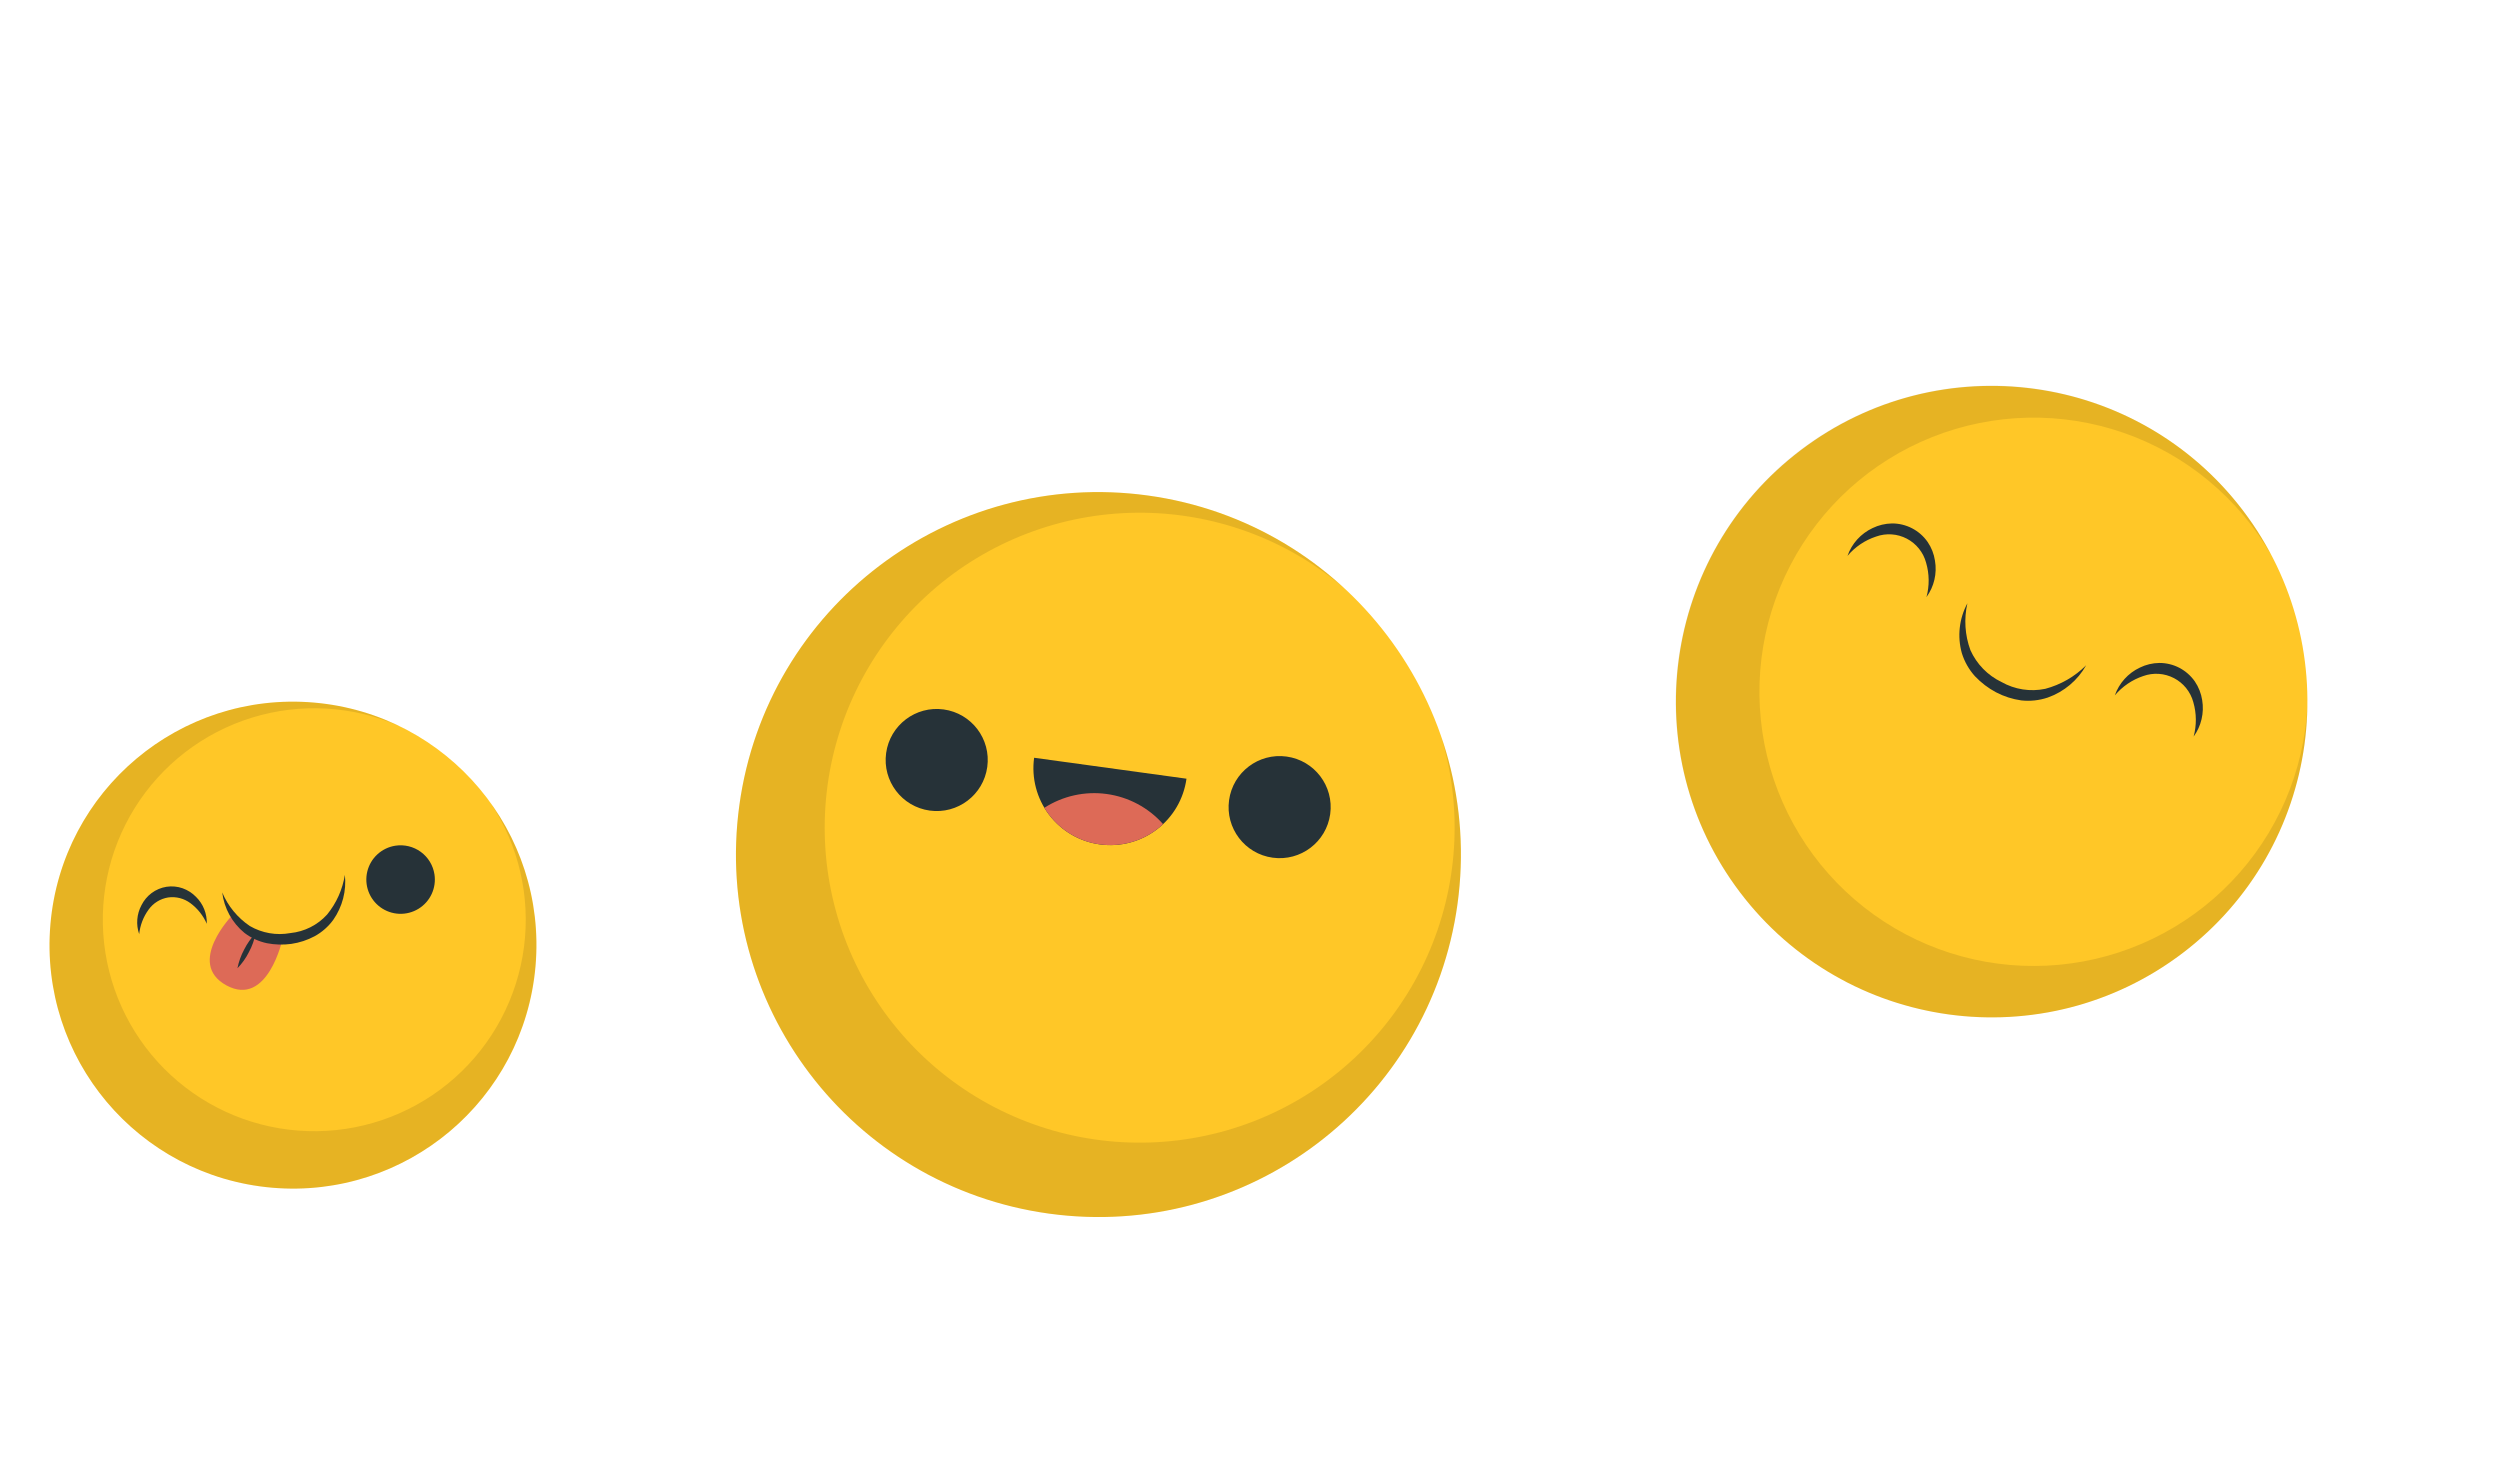 <svg width="337" height="200" viewBox="0 0 337 200" fill="none" xmlns="http://www.w3.org/2000/svg">
<path d="M294.196 128.491C312.924 114.287 316.591 87.591 302.388 68.863C288.184 50.135 261.488 46.468 242.76 60.671C224.032 74.875 220.365 101.571 234.568 120.299C248.772 139.027 275.468 142.694 294.196 128.491Z" fill="#FFC727"/>
<path opacity="0.1" d="M248.781 132.306C242.854 129.218 237.737 124.778 233.845 119.346C229.953 113.913 227.394 107.641 226.377 101.036C225.359 94.431 225.911 87.679 227.988 81.327C230.065 74.975 233.608 69.201 238.331 64.473C243.054 59.745 248.824 56.195 255.173 54.111C261.523 52.027 268.274 51.467 274.88 52.477C281.487 53.487 287.762 56.038 293.199 59.925C298.636 63.811 303.081 68.922 306.176 74.846C301.748 67.138 294.691 61.284 286.297 58.357C277.904 55.431 268.737 55.627 260.476 58.911C252.216 62.194 245.416 68.345 241.322 76.235C237.229 84.126 236.116 93.227 238.189 101.871C240.261 110.515 245.38 118.123 252.606 123.3C259.832 128.476 268.682 130.875 277.533 130.056C286.384 129.237 294.644 125.256 300.798 118.841C306.952 112.427 310.588 104.01 311.039 95.132C310.943 102.403 308.987 109.528 305.356 115.828C301.726 122.129 296.542 127.395 290.3 131.124C284.058 134.853 276.964 136.922 269.696 137.132C262.427 137.343 255.226 135.689 248.778 132.327L248.781 132.306Z" fill="black"/>
<path d="M249.042 74.933C249.326 74.116 249.771 73.364 250.349 72.721C250.928 72.078 251.63 71.558 252.412 71.189C253.233 70.789 254.133 70.574 255.046 70.56C255.988 70.557 256.917 70.782 257.752 71.216C258.588 71.651 259.305 72.282 259.843 73.055C260.36 73.809 260.699 74.672 260.833 75.577C260.98 76.43 260.955 77.304 260.758 78.147C260.562 78.99 260.198 79.785 259.689 80.486C260.099 78.964 260.081 77.358 259.636 75.846C259.45 75.156 259.122 74.512 258.675 73.955C258.227 73.398 257.669 72.94 257.036 72.61C256.403 72.279 255.708 72.083 254.995 72.035C254.282 71.986 253.567 72.086 252.895 72.328C251.393 72.821 250.059 73.724 249.042 74.933Z" fill="#263238"/>
<path d="M285.078 93.739C285.363 92.922 285.807 92.17 286.386 91.527C286.965 90.884 287.666 90.363 288.448 89.995C289.271 89.59 290.173 89.375 291.09 89.366C292.027 89.365 292.951 89.59 293.782 90.023C294.609 90.46 295.32 91.086 295.859 91.85C296.375 92.608 296.716 93.473 296.855 94.38C296.997 95.234 296.968 96.107 296.77 96.949C296.573 97.792 296.21 98.587 295.703 99.288C296.113 97.767 296.097 96.162 295.658 94.649C295.471 93.959 295.143 93.315 294.695 92.758C294.246 92.201 293.688 91.743 293.054 91.412C292.42 91.082 291.724 90.886 291.011 90.837C290.298 90.789 289.582 90.888 288.909 91.13C287.416 91.63 286.091 92.533 285.078 93.739Z" fill="#263238"/>
<path d="M265.205 81.324C264.726 83.426 264.868 85.621 265.614 87.644C266.459 89.522 267.941 91.042 269.797 91.933C271.587 92.948 273.685 93.276 275.699 92.854C277.786 92.3 279.69 91.204 281.216 89.677C280.074 91.708 278.233 93.255 276.036 94.031C274.888 94.417 273.67 94.548 272.467 94.415C271.28 94.249 270.131 93.88 269.07 93.324C268.014 92.763 267.055 92.033 266.232 91.165C265.421 90.268 264.815 89.205 264.457 88.05C263.827 85.796 264.095 83.385 265.205 81.324Z" fill="#263238"/>
<path d="M36.667 160.101C54.725 161.663 70.63 148.29 72.192 130.232C73.754 112.173 60.381 96.268 42.322 94.707C24.264 93.145 8.359 106.518 6.797 124.576C5.236 142.635 18.609 158.54 36.667 160.101Z" fill="#FFC727"/>
<path opacity="0.1" d="M44.581 159.832C39.493 160.629 34.289 160.217 29.39 158.63C24.491 157.044 20.034 154.326 16.38 150.698C12.725 147.07 9.976 142.633 8.354 137.745C6.732 132.858 6.283 127.657 7.043 122.564C7.803 117.47 9.751 112.627 12.729 108.426C15.707 104.225 19.633 100.784 24.187 98.381C28.742 95.978 33.798 94.68 38.947 94.593C44.096 94.506 49.193 95.631 53.827 97.879C47.549 95.122 40.488 94.721 33.938 96.748C27.388 98.775 21.788 103.094 18.165 108.915C14.542 114.736 13.138 121.667 14.21 128.439C15.283 135.211 18.76 141.369 24.005 145.785C29.25 150.201 35.91 152.579 42.766 152.483C49.622 152.386 56.213 149.822 61.331 145.261C66.45 140.699 69.753 134.445 70.635 127.646C71.517 120.847 69.918 113.957 66.133 108.241C69.402 112.795 71.451 118.111 72.084 123.682C72.718 129.252 71.913 134.892 69.749 140.064C67.585 145.236 64.132 149.768 59.72 153.227C55.308 156.687 50.084 158.959 44.545 159.827L44.581 159.832Z" fill="black"/>
<path d="M18.762 125.925C18.541 125.288 18.455 124.612 18.508 123.939C18.561 123.267 18.753 122.613 19.071 122.018C19.394 121.376 19.86 120.817 20.434 120.384C21.026 119.945 21.716 119.654 22.444 119.537C23.175 119.426 23.922 119.496 24.619 119.74C25.297 119.982 25.911 120.375 26.414 120.89C26.896 121.362 27.274 121.929 27.526 122.555C27.777 123.181 27.896 123.852 27.875 124.527C27.397 123.424 26.637 122.466 25.672 121.75C24.811 121.106 23.73 120.828 22.665 120.977C22.14 121.063 21.637 121.251 21.185 121.532C20.733 121.812 20.341 122.18 20.032 122.612C19.324 123.585 18.885 124.728 18.762 125.925Z" fill="#263238"/>
<path d="M58.564 117.855C58.704 118.757 58.574 119.681 58.19 120.509C57.805 121.338 57.184 122.034 56.404 122.509C55.624 122.984 54.72 123.218 53.808 123.18C52.895 123.142 52.014 122.834 51.277 122.296C50.539 121.757 49.977 121.012 49.663 120.154C49.349 119.297 49.296 118.365 49.511 117.478C49.726 116.59 50.199 115.786 50.871 115.167C51.543 114.549 52.383 114.143 53.285 114.002C53.885 113.908 54.497 113.933 55.087 114.076C55.677 114.219 56.233 114.476 56.723 114.834C57.213 115.192 57.628 115.643 57.944 116.161C58.26 116.679 58.47 117.255 58.564 117.855Z" fill="#263238"/>
<path d="M31.377 123.297C31.377 123.297 33.062 126.37 38.081 126.604C38.081 126.604 36.078 135.837 30.536 132.836C24.994 129.836 31.377 123.297 31.377 123.297Z" fill="#DD6A57"/>
<path d="M29.954 120.297C30.726 122.135 32.018 123.709 33.671 124.824C35.32 125.784 37.257 126.123 39.134 125.78C41.036 125.59 42.801 124.703 44.087 123.289C45.349 121.746 46.178 119.897 46.49 117.929C46.719 120.075 46.162 122.231 44.922 123.998C44.259 124.907 43.403 125.659 42.417 126.202C41.434 126.727 40.367 127.078 39.264 127.237C38.17 127.387 37.058 127.356 35.973 127.144C34.88 126.911 33.852 126.439 32.962 125.762C31.291 124.397 30.213 122.439 29.954 120.297Z" fill="#263238"/>
<path d="M32.007 130.52C32.181 129.64 32.485 128.791 32.911 128.001C33.312 127.196 33.834 126.458 34.46 125.813C34.29 126.697 33.985 127.549 33.555 128.339C33.156 129.142 32.634 129.878 32.007 130.52Z" fill="#263238"/>
<path d="M141.42 163.599C168.153 167.271 192.801 148.577 196.474 121.845C200.146 95.112 181.452 70.464 154.72 66.791C127.987 63.119 103.339 81.813 99.666 108.545C95.994 135.278 114.688 159.926 141.42 163.599Z" fill="#FFC727"/>
<path opacity="0.1" d="M141.413 163.598C133.817 162.554 126.574 159.738 120.269 155.376C113.963 151.015 108.773 145.23 105.117 138.491C101.461 131.752 99.442 124.247 99.224 116.583C99.006 108.919 100.595 101.312 103.862 94.376C107.129 87.44 111.982 81.37 118.029 76.657C124.077 71.944 131.148 68.72 138.672 67.247C146.196 65.773 153.961 66.091 161.34 68.174C168.718 70.258 175.503 74.049 181.145 79.24C173.368 72.621 163.466 69.026 153.254 69.116C143.043 69.205 133.205 72.972 125.546 79.726C117.886 86.481 112.917 95.769 111.551 105.889C110.184 116.01 112.511 126.284 118.105 134.827C123.698 143.371 132.184 149.613 142.006 152.408C151.829 155.203 162.329 154.364 171.583 150.044C180.837 145.725 188.224 138.216 192.39 128.892C196.556 119.568 197.222 109.055 194.265 99.28C196.986 107.176 197.637 115.638 196.156 123.857C194.676 132.076 191.113 139.778 185.809 146.229C180.504 152.679 173.634 157.662 165.856 160.702C158.077 163.742 149.65 164.737 141.377 163.593L141.413 163.598Z" fill="black"/>
<path d="M125.331 109.266C129.096 109.784 132.567 107.151 133.084 103.386C133.602 99.621 130.969 96.15 127.204 95.632C123.439 95.115 119.968 97.748 119.45 101.513C118.933 105.278 121.566 108.749 125.331 109.266Z" fill="#263238"/>
<path d="M171.558 115.617C175.323 116.135 178.795 113.502 179.312 109.737C179.829 105.972 177.196 102.501 173.431 101.983C169.666 101.466 166.195 104.099 165.678 107.864C165.161 111.629 167.793 115.1 171.558 115.617Z" fill="#263238"/>
<path d="M159.938 104.968C159.563 107.691 158.123 110.155 155.932 111.816C153.742 113.477 150.982 114.2 148.258 113.826C145.535 113.452 143.071 112.011 141.41 109.821C139.749 107.63 139.026 104.87 139.4 102.146L159.938 104.968Z" fill="#263238"/>
<path d="M156.784 111.091C155.657 112.156 154.306 112.954 152.83 113.427C151.354 113.9 149.79 114.036 148.254 113.826C146.719 113.615 145.25 113.062 143.956 112.208C142.662 111.354 141.577 110.221 140.779 108.892C143.27 107.288 146.253 106.627 149.188 107.031C152.123 107.434 154.818 108.874 156.784 111.091Z" fill="#DD6A57"/>
</svg>
